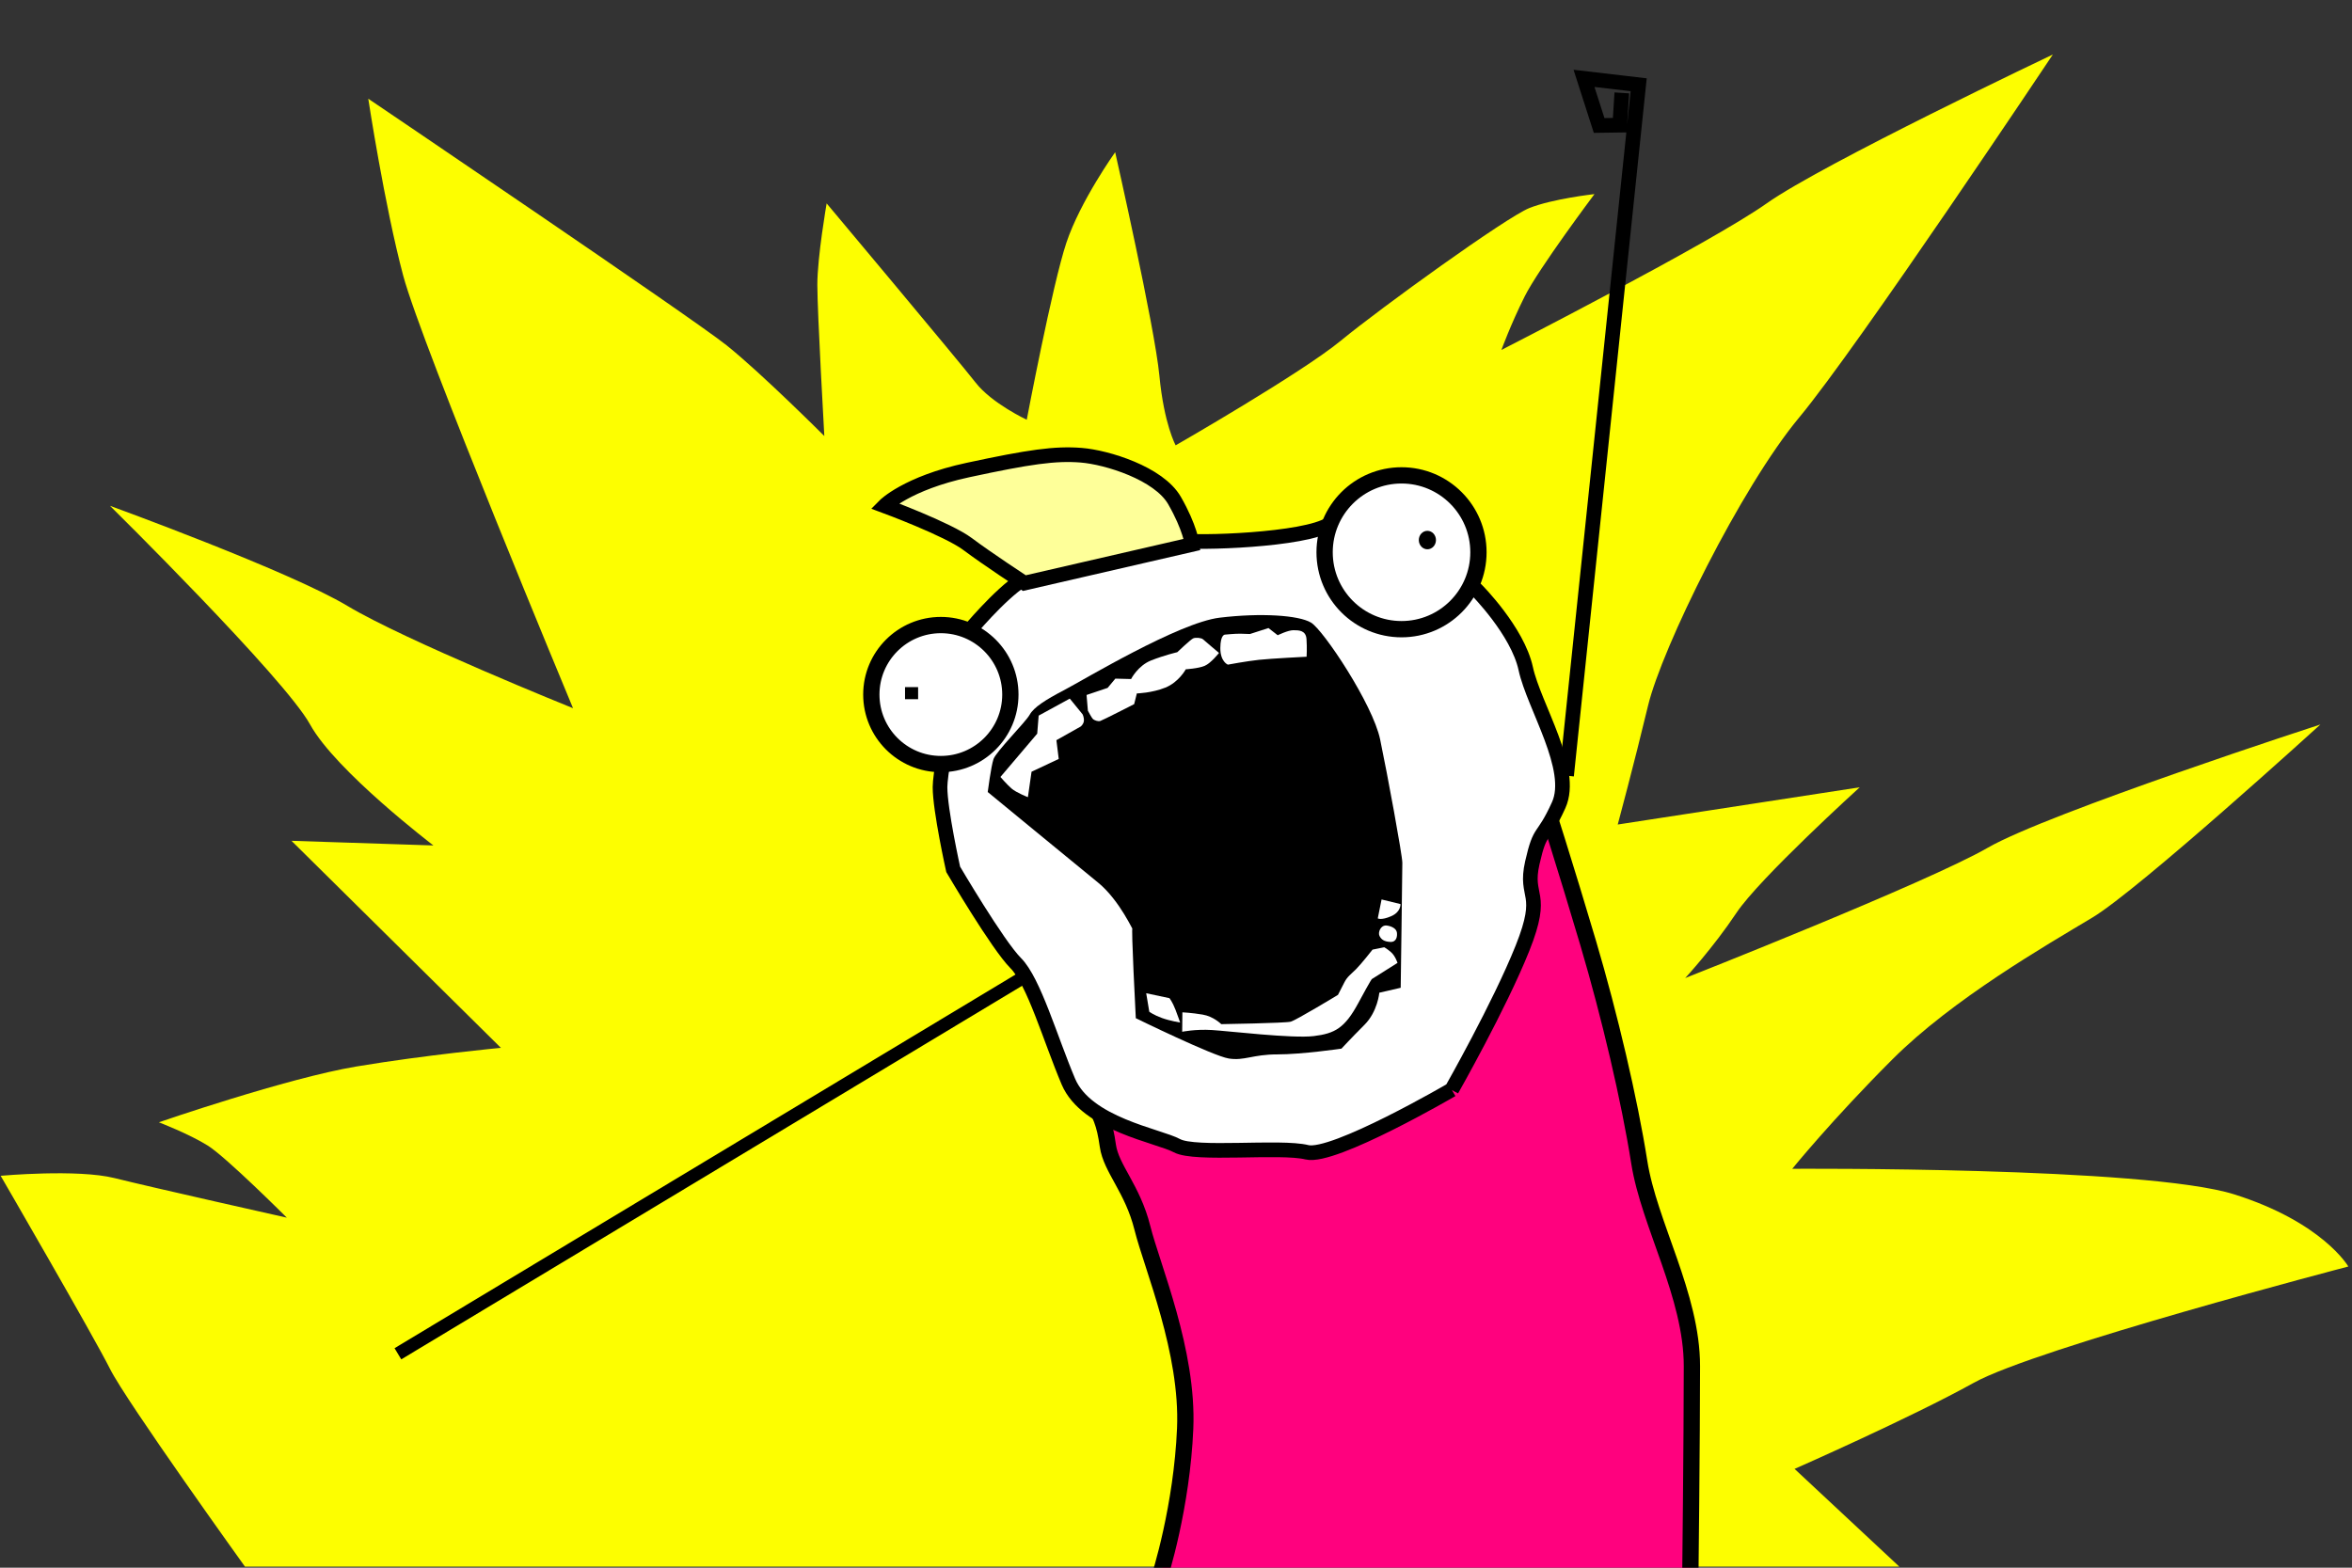 <?xml version="1.0" encoding="UTF-8" standalone="no"?>
<svg
   xmlns:dc="http://purl.org/dc/elements/1.1/"
   xmlns:cc="http://creativecommons.org/ns#"
   xmlns:rdf="http://www.w3.org/1999/02/22-rdf-syntax-ns#"
   xmlns:svg="http://www.w3.org/2000/svg"
   xmlns="http://www.w3.org/2000/svg"
   id="svg8"
   version="1.1"
   viewBox="0 0 396.875 264.583"
   height="1000"
   width="1500">
  <rect x="0" y="0" width="396.875" height="264.583" fill="#333333" stroke="none"/>
  <defs
     id="defs2" />
  <g
     style="display:inline"
     id="layer2">
    <path
       id="path827"
       d="M 320.484,264.401 H 41.333 c 0,0 -20.024,-27.876 -22.772,-33.373 -2.748,-5.497 -18.453,-32.587 -18.453,-32.587 0,0 12.956,-1.178 19.238,0.393 6.282,1.57 29.054,6.675 29.054,6.675 0,0 -10.208,-10.208 -13.349,-12.171 -3.141,-1.963 -8.245,-3.926 -8.245,-3.926 0,0 21.594,-7.46 33.373,-9.423 11.779,-1.963 24.342,-3.141 24.342,-3.141 l -35.336,-34.943 23.95,0.785 c 0,0 -16.49,-12.564 -20.809,-20.416 -4.319,-7.852 -33.765,-36.906 -33.765,-36.906 0,0 30.232,10.993 40.047,16.883 9.815,5.889 38.084,17.275 38.084,17.275 0,0 -25.52,-61.248 -28.661,-73.027 -3.141,-11.779 -5.889,-29.839 -5.889,-29.839 0,0 54.574,36.906 60.463,41.617 5.889,4.711 16.49,15.312 16.49,15.312 0,0 -1.178,-20.809 -1.178,-25.52 0,-4.711 1.57,-13.742 1.57,-13.742 0,0 22.379,26.698 25.128,30.232 2.748,3.534 8.638,6.282 8.638,6.282 0,0 4.319,-22.772 6.675,-29.839 2.356,-7.067 8.245,-15.312 8.245,-15.312 0,0 6.675,29.446 7.46,37.691 0.785,8.245 2.748,11.779 2.748,11.779 0,0 21.201,-12.171 27.876,-17.668 6.675,-5.497 27.876,-20.809 31.802,-22.379 3.926,-1.57 10.993,-2.356 10.993,-2.356 0,0 -9.423,12.564 -11.779,17.275 -2.356,4.711 -3.926,9.03 -3.926,9.03 0,0 35.336,-18.06 44.758,-24.735 9.423,-6.675 48.292,-25.128 48.292,-25.128 0,0 -32.98,49.47 -42.795,61.248 -9.815,11.779 -23.164,38.869 -25.52,48.685 -2.356,9.815 -5.104,20.023 -5.104,20.023 l 40.832,-6.282 c 0,0 -16.883,15.312 -20.809,21.201 -3.926,5.889 -8.638,10.993 -8.638,10.993 0,0 40.832,-16.097 51.04,-21.987 10.208,-5.889 56.144,-20.809 56.144,-20.809 0,0 -30.624,27.876 -38.477,32.587 -7.852,4.711 -23.557,13.742 -33.765,23.95 -10.208,10.208 -16.883,18.453 -16.883,18.453 0,0 59.678,-0.393 74.597,4.319 14.919,4.711 19.238,12.171 19.238,12.171 0,0 -52.611,13.742 -63.211,19.631 -10.601,5.889 -30.232,14.527 -30.232,14.527 z"
       style="fill:#fdfe00;fill-opacity:1;stroke:none;stroke-width:0.275px;stroke-linecap:butt;stroke-linejoin:miter;stroke-opacity:1" />
    <path
       id="path830"
       d="m 195.296,267.218 c 0.555,-1.388 4.133,-13.058 4.689,-26.106 0.555,-13.048 -5.552,-27.207 -7.218,-33.87 -1.666,-6.663 -5.275,-9.994 -5.83,-13.881 -0.555,-3.887 -1.11,-4.997 -3.331,-9.162 -2.221,-4.164 8.051,-1.111 8.051,-1.111 l 44.42,-7.496 24.153,-41.643 c 0,0 4.164,13.048 7.773,25.264 3.609,12.215 6.941,26.374 8.606,36.924 1.666,10.55 8.884,22.487 8.884,34.425 0,11.938 -0.278,36.933 -0.278,36.933 z"
       style="display:inline;fill:#ff017e;fill-opacity:1;stroke:#000000;stroke-width:2.748;stroke-linecap:butt;stroke-linejoin:miter;stroke-miterlimit:4;stroke-dasharray:none;stroke-opacity:1" />
    <path
       id="path833"
       d="m 244.96,183.922 c 0,0 -19.989,11.66 -24.431,10.55 -4.442,-1.11 -18.878,0.555 -21.932,-1.11 -3.054,-1.666 -15.269,-3.609 -18.323,-10.827 -3.054,-7.218 -5.83,-16.935 -8.884,-19.989 -3.054,-3.054 -10.55,-15.824 -10.55,-15.824 0,0 -2.221,-9.994 -2.221,-13.881 0,-3.887 4.72,-26.097 4.72,-26.097 0,0 5.275,-6.385 9.162,-8.884 3.887,-2.499 24.153,-7.218 26.652,-6.663 2.499,0.555 21.099,0 25.264,-2.776 4.164,-2.776 24.708,11.105 24.708,11.105 0,0 6.941,6.941 8.329,13.326 1.388,6.385 8.329,16.935 5.552,23.043 -2.776,6.108 -3.054,3.609 -4.442,9.717 -1.388,6.108 2.221,4.72 -1.666,14.436 -3.887,9.717 -11.938,23.876 -11.938,23.876 z"
       style="display:inline;fill:#ffffff;fill-opacity:1;stroke:#000000;stroke-width:2.473;stroke-linecap:butt;stroke-linejoin:miter;stroke-miterlimit:4;stroke-dasharray:none;stroke-opacity:1" />
    <path
       id="path890"
       d="m 172.847,98.414 c 0,0 -6.247,-4.095 -9.578,-6.594 -3.331,-2.499 -14.02,-6.455 -14.02,-6.455 0,0 3.748,-3.817 14.089,-6.038 10.341,-2.221 14.714,-2.846 19.087,-2.499 4.373,0.347 13.118,3.054 15.755,7.635 2.637,4.581 2.984,7.426 2.984,7.426 z"
       style="fill:#feff99;fill-opacity:1;stroke:#000000;stroke-width:2.473;stroke-linecap:butt;stroke-linejoin:miter;stroke-miterlimit:4;stroke-dasharray:none;stroke-opacity:1" />
    <path
       id="path893"
       d="M 172.084,165.321 67.142,228.481"
       style="fill:none;stroke:#000000;stroke-width:2.199;stroke-linecap:butt;stroke-linejoin:miter;stroke-miterlimit:4;stroke-dasharray:none;stroke-opacity:1" />
    <path
       id="path895"
       d="m 264.34,130.911 12.171,-116.607 -9.227,-1.08 2.552,7.951 3.484,-0.049 0.344,-5.448"
       style="fill:none;stroke:#000000;stroke-width:2.473;stroke-linecap:butt;stroke-linejoin:miter;stroke-miterlimit:4;stroke-dasharray:none;stroke-opacity:1" />
    <path
       id="path845"
       d="m 236.353,166.709 -3.609,0.833 c 0,0 -0.278,3.193 -2.499,5.414 -2.221,2.221 -3.887,4.026 -3.887,4.026 0,0 -6.663,0.972 -10.827,0.972 -4.164,0 -5.552,1.11 -8.19,0.694 -2.637,-0.416 -15.686,-6.802 -15.686,-6.802 0,0 -0.833,-15.963 -0.555,-15.13 0.278,0.833 -2.082,-4.72 -5.83,-7.773 -3.748,-3.054 -18.601,-15.269 -18.601,-15.269 0,0 0.555,-4.303 0.972,-5.552 0.416,-1.249 5.414,-6.247 6.108,-7.496 0.694,-1.249 2.637,-2.499 5.83,-4.164 3.193,-1.666 19.295,-11.383 26.235,-12.215 6.941,-0.833 13.326,-0.416 15.408,0.833 2.082,1.249 10.411,13.742 11.66,19.711 1.249,5.969 3.748,19.572 3.748,20.822 0,1.249 -0.278,21.099 -0.278,21.099 z"
       style="display:inline;opacity:1;fill:#000000;fill-opacity:1;stroke:none;stroke-width:0.275px;stroke-linecap:butt;stroke-linejoin:miter;stroke-opacity:1" />
    <path
       id="path848"
       d="m 168.811,131.132 6.208,-7.312 0.245,-3.043 5.251,-2.871 2.159,2.65 c 0,0 0.27,0.515 0.221,1.104 -0.049,0.589 -0.54,0.957 -0.54,0.957 l -4.098,2.307 0.393,3.165 -4.589,2.159 -0.613,4.294 c 0,0 -1.963,-0.761 -2.773,-1.472 -0.81,-0.712 -1.865,-1.939 -1.865,-1.939 z"
       style="display:inline;opacity:1;fill:#ffffff;fill-opacity:1;stroke:none;stroke-width:0.275px;stroke-linecap:butt;stroke-linejoin:miter;stroke-opacity:1" />
    <path
       id="path850"
       d="m 183.345,117.293 3.557,-1.197 1.301,-1.562 2.655,0.069 c 0,0 1.145,-2.256 3.384,-3.141 2.238,-0.885 4.407,-1.388 4.407,-1.388 0,0 2.273,-2.169 2.707,-2.342 0.434,-0.174 1.371,-0.087 1.648,0.174 0.278,0.26 2.689,2.29 2.689,2.29 0,0 -1.353,1.735 -2.429,2.186 -1.076,0.451 -3.175,0.573 -3.175,0.573 0,0 -1.163,2.169 -3.436,3.089 -2.273,0.92 -4.824,0.989 -4.824,0.989 l -0.451,1.805 c 0,0 -5.327,2.724 -5.726,2.846 -0.399,0.121 -1.006,-0.139 -1.215,-0.312 -0.208,-0.174 -0.868,-1.423 -0.868,-1.423 z"
       style="display:inline;opacity:1;fill:#ffffff;fill-opacity:1;stroke:none;stroke-width:0.275px;stroke-linecap:butt;stroke-linejoin:miter;stroke-opacity:1" />
    <path
       id="path852"
       d="m 220.477,110.838 c 0,0 -5.934,0.295 -8.034,0.521 -2.1,0.226 -5.257,0.816 -5.257,0.816 0,0 -1.284,-0.503 -1.267,-2.811 0.017,-2.308 0.781,-2.256 0.781,-2.256 0,0 1.718,-0.174 2.62,-0.156 0.902,0.017 1.596,0.052 1.596,0.052 l 3.123,-1.006 1.562,1.215 c 0,0 1.718,-0.85 2.637,-0.85 0.92,0 2.117,0 2.221,1.51 0.104,1.51 0.017,2.967 0.017,2.967 z"
       style="display:inline;opacity:1;fill:#ffffff;fill-opacity:1;stroke:none;stroke-width:0.275px;stroke-linecap:butt;stroke-linejoin:miter;stroke-opacity:1" />
    <path
       id="path862"
       d="m 199.135,172.574 c 0,0 -1.683,-0.26 -3.071,-0.763 -1.388,-0.503 -2.134,-1.058 -2.134,-1.058 l -0.521,-3.123 3.921,0.833 c 0,0 0.503,0.607 1.024,1.961 0.521,1.353 0.781,2.152 0.781,2.152 z"
       style="display:inline;opacity:1;fill:#ffffff;fill-opacity:1;stroke:none;stroke-width:0.275px;stroke-linecap:butt;stroke-linejoin:miter;stroke-opacity:1" />
    <path
       id="path864"
       d="m 199.516,170.856 -0.035,3.279 c 0,0 2.204,-0.468 5.032,-0.295 2.828,0.174 13.569,1.458 17.161,1.024 3.592,-0.434 5.257,-1.371 7.531,-5.587 2.273,-4.216 2.29,-4.043 2.29,-4.043 l 4.321,-2.724 c 0,0 -0.382,-1.18 -1.076,-1.787 -0.694,-0.607 -1.163,-0.85 -1.163,-0.85 l -1.978,0.399 c 0,0 -1.891,2.412 -2.759,3.279 -0.868,0.868 -1.475,1.249 -1.978,2.221 -0.503,0.972 -1.093,2.134 -1.093,2.134 0,0 -7.062,4.286 -7.982,4.529 -0.92,0.243 -11.712,0.416 -11.712,0.416 0,0 -1.284,-1.301 -3.141,-1.614 -1.857,-0.312 -3.418,-0.382 -3.418,-0.382 z"
       style="display:inline;opacity:1;fill:#ffffff;fill-opacity:1;stroke:none;stroke-width:0.275px;stroke-linecap:butt;stroke-linejoin:miter;stroke-opacity:1" />
    <path
       id="path866"
       d="m 233.941,156.195 c 0.972,0.121 1.683,0.573 1.77,1.18 0.087,0.607 -0.035,1.648 -1.11,1.596 -1.076,-0.052 -1.527,-0.434 -1.822,-1.006 -0.295,-0.573 0.156,-1.822 1.163,-1.77 z"
       style="display:inline;opacity:1;vector-effect:none;fill:#ffffff;fill-opacity:1;stroke:none;stroke-width:0.275px;stroke-linecap:butt;stroke-linejoin:miter;stroke-miterlimit:4;stroke-dasharray:none;stroke-dashoffset:0;stroke-opacity:1" />
    <path
       id="path882"
       d="m 233.126,151.805 3.193,0.781 c 0,0 0.104,1.319 -1.579,2.047 -1.683,0.729 -2.256,0.364 -2.256,0.364 z"
       style="display:inline;opacity:1;vector-effect:none;fill:#ffffff;fill-opacity:1;stroke:none;stroke-width:0.275px;stroke-linecap:butt;stroke-linejoin:miter;stroke-miterlimit:4;stroke-dasharray:none;stroke-dashoffset:0;stroke-opacity:1" />
    <circle
       r="11.73"
       cy="117.223"
       cx="158.758"
       id="path836"
       style="display:inline;opacity:1;vector-effect:none;fill:#ffffff;fill-opacity:1;stroke:#000000;stroke-width:2.748;stroke-linecap:round;stroke-linejoin:miter;stroke-miterlimit:4;stroke-dasharray:none;stroke-dashoffset:0;stroke-opacity:1;marker:none" />
    <circle
       style="display:inline;opacity:1;vector-effect:none;fill:#ffffff;fill-opacity:1;stroke:#000000;stroke-width:2.748;stroke-linecap:round;stroke-linejoin:miter;stroke-miterlimit:4;stroke-dasharray:none;stroke-dashoffset:0;stroke-opacity:1;marker:none"
       id="circle838"
       cx="236.492"
       cy="93.209"
       r="12.979" />
    <rect
       y="115.967"
       x="152.714"
       height="2.037"
       width="2.208"
       id="rect840"
       style="display:inline;opacity:1;vector-effect:none;fill:#000000;fill-opacity:1;stroke:none;stroke-width:2.748;stroke-linecap:round;stroke-linejoin:miter;stroke-miterlimit:4;stroke-dasharray:none;stroke-dashoffset:0;stroke-opacity:1;marker:none" />
    <ellipse
       ry="1.558"
       rx="1.448"
       cy="91.147"
       cx="240.856"
       id="path842"
       style="display:inline;opacity:1;vector-effect:none;fill:#000000;fill-opacity:1;stroke:none;stroke-width:2.748;stroke-linecap:round;stroke-linejoin:miter;stroke-miterlimit:4;stroke-dasharray:none;stroke-dashoffset:0;stroke-opacity:1;marker:none" />
  </g>
</svg>
